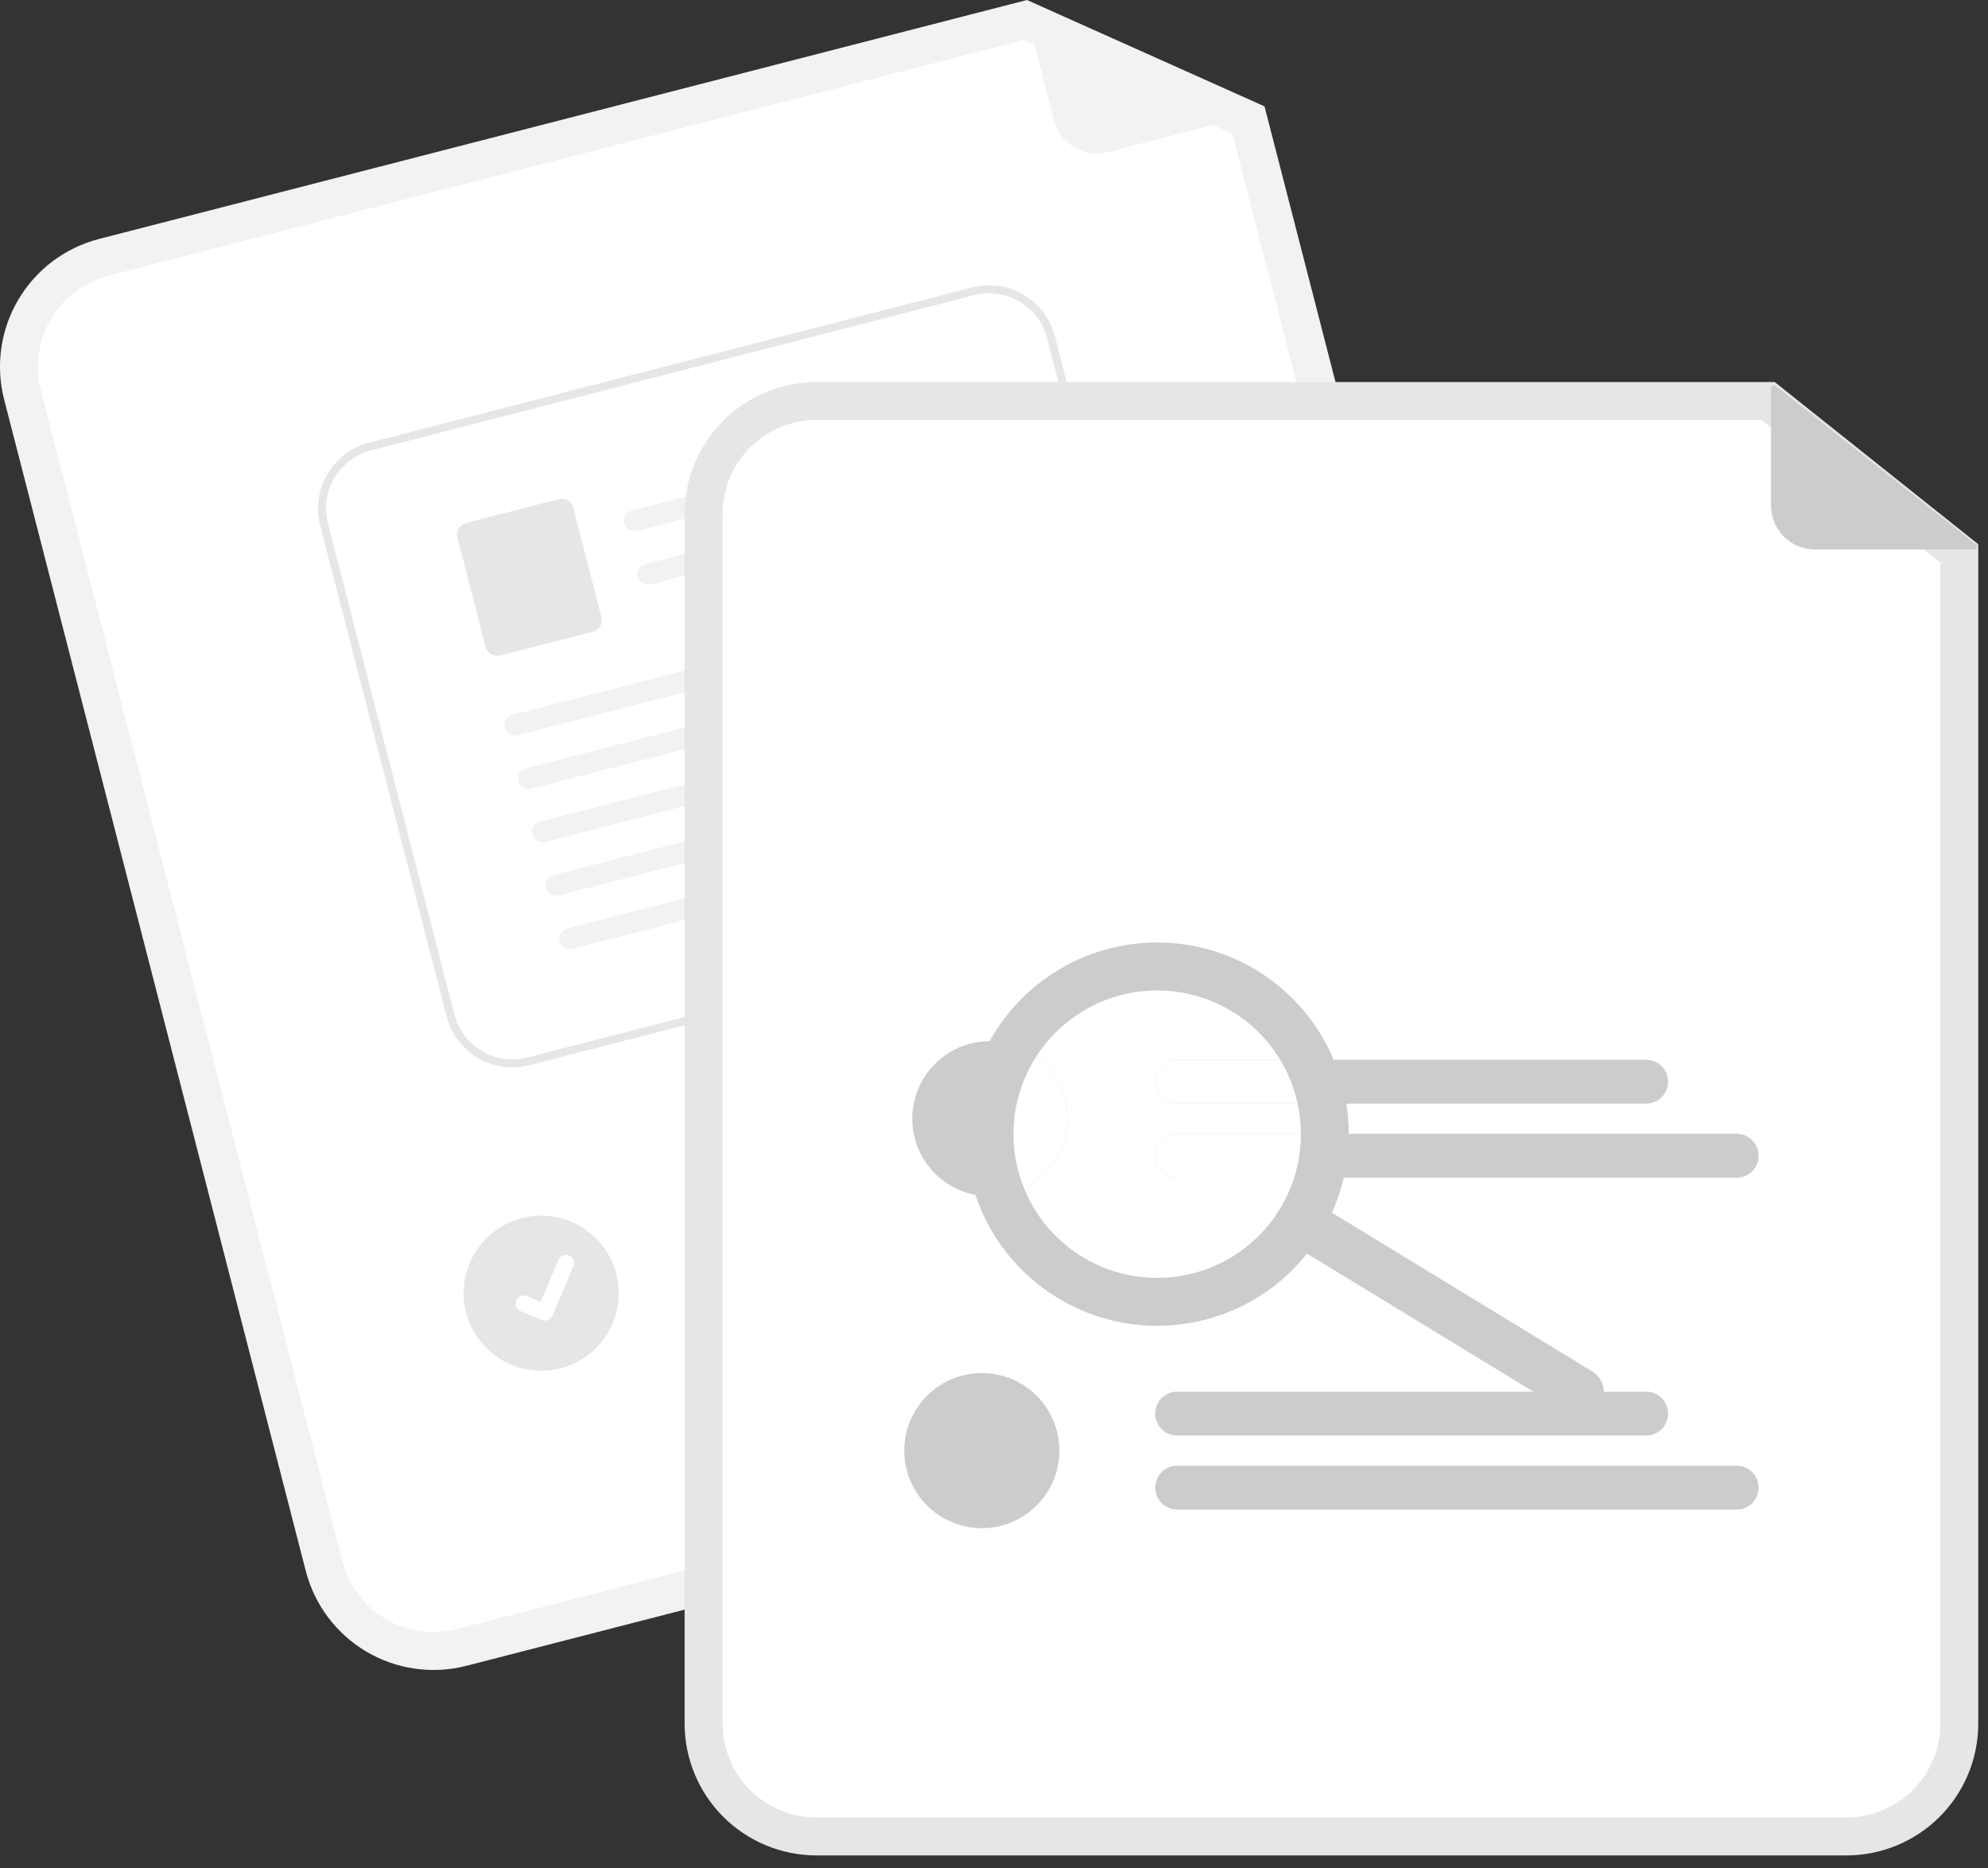<svg width="83" height="78" viewBox="0 0 83 78" fill="none" xmlns="http://www.w3.org/2000/svg">
<rect x="0" y="0" width="83" height="78" fill="#333333" stroke="none"/>
<path d="M61.117 58.822L19.468 69.547C18.055 69.909 16.556 69.696 15.3 68.955C14.044 68.213 13.134 67.004 12.768 65.592L0.172 16.677C-0.19 15.264 0.023 13.766 0.765 12.51C1.507 11.254 2.716 10.344 4.128 9.978L42.876 0L52.794 4.44L65.073 52.123C65.435 53.535 65.222 55.034 64.481 56.29C63.739 57.546 62.529 58.456 61.117 58.822Z" fill="#F2F2F2"/>
<path d="M4.523 11.512C3.517 11.772 2.656 12.42 2.128 13.315C1.6 14.209 1.448 15.276 1.706 16.282L14.302 65.197C14.562 66.202 15.211 67.063 16.105 67.591C16.999 68.12 18.067 68.271 19.073 68.013L60.723 57.288C61.728 57.028 62.589 56.38 63.117 55.485C63.645 54.591 63.797 53.524 63.539 52.517L51.451 5.573L42.735 1.672L4.523 11.512Z" fill="white"/>
<path d="M52.688 4.692L46.242 6.352C45.772 6.473 45.272 6.402 44.854 6.155C44.435 5.908 44.132 5.505 44.011 5.035L42.785 0.274C42.78 0.253 42.781 0.231 42.787 0.211C42.794 0.19 42.806 0.172 42.822 0.158C42.839 0.144 42.859 0.135 42.88 0.132C42.901 0.129 42.923 0.132 42.943 0.141L52.706 4.477C52.728 4.486 52.746 4.502 52.758 4.523C52.77 4.543 52.776 4.567 52.774 4.591C52.772 4.614 52.763 4.637 52.747 4.655C52.732 4.673 52.711 4.686 52.688 4.692Z" fill="#F2F2F2"/>
<path d="M49.297 46.464L30.335 51.347C30.218 51.377 30.097 51.384 29.978 51.367C29.859 51.35 29.744 51.31 29.64 51.249C29.537 51.188 29.446 51.107 29.374 51.011C29.302 50.914 29.249 50.805 29.219 50.688C29.189 50.572 29.182 50.451 29.199 50.332C29.216 50.212 29.256 50.098 29.317 49.994C29.378 49.891 29.459 49.8 29.556 49.728C29.652 49.656 29.761 49.603 29.878 49.573L48.84 44.69C48.957 44.66 49.078 44.653 49.197 44.67C49.316 44.687 49.431 44.727 49.535 44.788C49.638 44.849 49.729 44.93 49.801 45.026C49.873 45.123 49.926 45.232 49.956 45.349C49.986 45.465 49.993 45.586 49.976 45.705C49.959 45.825 49.919 45.939 49.858 46.043C49.796 46.146 49.715 46.237 49.619 46.309C49.523 46.382 49.414 46.434 49.297 46.464Z" fill="#CCCCCC"/>
<path d="M53.728 48.516L31.106 54.341C30.87 54.402 30.621 54.367 30.411 54.243C30.202 54.119 30.051 53.918 29.99 53.682C29.929 53.447 29.965 53.197 30.088 52.988C30.212 52.779 30.413 52.627 30.649 52.567L53.271 46.742C53.506 46.681 53.755 46.717 53.965 46.84C54.174 46.964 54.325 47.165 54.386 47.4C54.446 47.636 54.411 47.885 54.288 48.094C54.164 48.303 53.963 48.455 53.728 48.516Z" fill="#CCCCCC"/>
<path d="M22.595 57.228C24.383 57.228 25.833 55.779 25.833 53.99C25.833 52.202 24.383 50.753 22.595 50.753C20.807 50.753 19.357 52.202 19.357 53.99C19.357 55.779 20.807 57.228 22.595 57.228Z" fill="#E6E6E6"/>
<path d="M47.281 37.99L22.097 44.473C21.369 44.66 20.597 44.55 19.95 44.168C19.303 43.786 18.834 43.163 18.646 42.435L13.368 21.933C13.182 21.205 13.291 20.433 13.674 19.786C14.056 19.139 14.679 18.67 15.406 18.482L40.59 11.999C41.318 11.812 42.09 11.922 42.737 12.304C43.384 12.686 43.853 13.309 44.041 14.037L49.319 34.539C49.505 35.267 49.395 36.039 49.013 36.686C48.631 37.333 48.008 37.802 47.281 37.99Z" fill="white"/>
<path d="M47.281 37.99L22.097 44.473C21.369 44.66 20.597 44.55 19.95 44.168C19.303 43.786 18.834 43.163 18.646 42.435L13.368 21.933C13.182 21.205 13.291 20.433 13.674 19.786C14.056 19.139 14.679 18.67 15.406 18.482L40.59 11.999C41.318 11.812 42.09 11.922 42.737 12.304C43.384 12.686 43.853 13.309 44.041 14.037L49.319 34.539C49.505 35.267 49.395 36.039 49.013 36.686C48.631 37.333 48.008 37.802 47.281 37.99ZM15.489 18.805C14.847 18.971 14.298 19.384 13.96 19.955C13.623 20.526 13.526 21.207 13.691 21.849L18.969 42.352C19.135 42.994 19.548 43.544 20.119 43.881C20.69 44.218 21.371 44.315 22.014 44.15L47.198 37.667C47.84 37.502 48.389 37.088 48.727 36.517C49.064 35.946 49.16 35.265 48.996 34.623L43.718 14.12C43.552 13.478 43.139 12.928 42.568 12.591C41.997 12.254 41.316 12.157 40.673 12.322L15.489 18.805Z" fill="#E6E6E6"/>
<path d="M39.313 18.893L26.603 22.165C26.491 22.195 26.373 22.183 26.27 22.13C26.168 22.077 26.09 21.987 26.051 21.878C26.033 21.821 26.027 21.761 26.033 21.702C26.039 21.643 26.057 21.585 26.086 21.533C26.115 21.481 26.154 21.436 26.201 21.399C26.248 21.363 26.302 21.336 26.36 21.321L39.298 17.991C39.821 18.256 39.683 18.797 39.313 18.893L39.313 18.893Z" fill="#F2F2F2"/>
<path d="M39.887 21.122L27.177 24.394C27.065 24.425 26.947 24.413 26.844 24.36C26.742 24.306 26.663 24.216 26.625 24.108C26.607 24.051 26.601 23.991 26.607 23.931C26.613 23.872 26.631 23.815 26.66 23.763C26.689 23.711 26.728 23.665 26.775 23.629C26.822 23.592 26.876 23.566 26.934 23.551L39.872 20.22C40.395 20.485 40.257 21.027 39.886 21.122L39.887 21.122Z" fill="#F2F2F2"/>
<path d="M24.756 26.37L20.877 27.369C20.75 27.401 20.616 27.382 20.503 27.316C20.39 27.249 20.309 27.141 20.276 27.014L19.098 22.437C19.065 22.31 19.084 22.176 19.151 22.063C19.217 21.951 19.326 21.869 19.452 21.836L23.331 20.838C23.458 20.805 23.592 20.824 23.705 20.891C23.818 20.957 23.899 21.066 23.932 21.192L25.11 25.77C25.143 25.896 25.124 26.031 25.057 26.144C24.991 26.256 24.882 26.338 24.756 26.37V26.37Z" fill="#E6E6E6"/>
<path d="M41.025 25.697L21.627 30.69C21.515 30.721 21.397 30.709 21.294 30.655C21.192 30.602 21.114 30.512 21.075 30.403C21.057 30.347 21.051 30.287 21.057 30.227C21.063 30.168 21.081 30.111 21.11 30.059C21.139 30.007 21.178 29.961 21.225 29.924C21.272 29.888 21.326 29.862 21.384 29.847L41.01 24.795C41.533 25.059 41.395 25.601 41.025 25.697L41.025 25.697Z" fill="#F2F2F2"/>
<path d="M41.599 27.927L22.201 32.92C22.089 32.951 21.971 32.939 21.868 32.885C21.766 32.832 21.688 32.742 21.649 32.633C21.631 32.577 21.625 32.517 21.631 32.458C21.637 32.398 21.655 32.341 21.684 32.289C21.713 32.237 21.752 32.191 21.799 32.154C21.846 32.118 21.9 32.092 21.958 32.077L41.584 27.025C42.107 27.29 41.969 27.831 41.599 27.927V27.927Z" fill="#F2F2F2"/>
<path d="M42.172 30.155L22.774 35.149C22.663 35.18 22.544 35.167 22.442 35.114C22.34 35.061 22.261 34.971 22.223 34.862C22.205 34.805 22.199 34.745 22.205 34.686C22.211 34.627 22.229 34.569 22.258 34.517C22.286 34.465 22.326 34.42 22.373 34.383C22.42 34.347 22.474 34.32 22.532 34.306L42.158 29.253C42.68 29.518 42.543 30.06 42.172 30.155Z" fill="#F2F2F2"/>
<path d="M42.746 32.385L23.348 37.379C23.237 37.41 23.119 37.397 23.016 37.344C22.914 37.291 22.835 37.201 22.797 37.092C22.779 37.035 22.773 36.975 22.779 36.916C22.785 36.857 22.803 36.8 22.832 36.747C22.86 36.695 22.9 36.65 22.947 36.613C22.994 36.577 23.048 36.55 23.106 36.535L42.732 31.483C43.255 31.748 43.117 32.29 42.746 32.385L42.746 32.385Z" fill="#F2F2F2"/>
<path d="M43.32 34.614L23.922 39.607C23.811 39.638 23.692 39.626 23.59 39.573C23.487 39.52 23.409 39.43 23.37 39.321C23.353 39.264 23.346 39.204 23.352 39.145C23.358 39.086 23.376 39.028 23.405 38.976C23.434 38.924 23.473 38.878 23.52 38.842C23.568 38.806 23.622 38.779 23.679 38.764L43.306 33.712C43.828 33.977 43.691 34.519 43.32 34.614Z" fill="#F2F2F2"/>
<path d="M22.834 55.125C22.764 55.144 22.689 55.139 22.622 55.111L22.617 55.109L21.735 54.735C21.695 54.718 21.657 54.693 21.626 54.661C21.595 54.629 21.57 54.592 21.554 54.55C21.537 54.509 21.529 54.465 21.529 54.421C21.529 54.376 21.539 54.332 21.556 54.291C21.573 54.251 21.599 54.213 21.63 54.182C21.662 54.151 21.7 54.127 21.741 54.11C21.782 54.093 21.826 54.085 21.871 54.086C21.915 54.086 21.959 54.095 22 54.113L22.572 54.356L23.32 52.594C23.338 52.553 23.363 52.516 23.395 52.485C23.427 52.454 23.464 52.429 23.505 52.413C23.546 52.396 23.59 52.388 23.635 52.388C23.679 52.389 23.723 52.398 23.764 52.415L23.764 52.415L23.759 52.427L23.764 52.415C23.847 52.45 23.912 52.517 23.945 52.6C23.979 52.683 23.978 52.776 23.943 52.859L23.062 54.93C23.041 54.978 23.01 55.02 22.971 55.054C22.931 55.088 22.884 55.112 22.834 55.125L22.834 55.125Z" fill="white"/>
<path d="M77.093 77.462H34.084C32.626 77.46 31.227 76.88 30.196 75.849C29.165 74.817 28.584 73.419 28.583 71.961V21.451C28.584 19.992 29.165 18.594 30.196 17.562C31.227 16.531 32.626 15.951 34.084 15.95H74.097L82.594 22.722V71.961C82.592 73.419 82.012 74.817 80.981 75.849C79.949 76.88 78.551 77.46 77.093 77.462Z" fill="#E6E6E6"/>
<path d="M34.084 17.533C33.045 17.534 32.05 17.947 31.315 18.682C30.581 19.416 30.168 20.412 30.167 21.451V71.961C30.168 72.999 30.581 73.995 31.315 74.73C32.05 75.464 33.045 75.877 34.084 75.878H77.093C78.131 75.877 79.127 75.464 79.862 74.73C80.596 73.995 81.009 72.999 81.01 71.961V23.485L73.543 17.533H34.084Z" fill="white"/>
<path d="M68.728 32.22H49.146C48.903 32.22 48.67 32.124 48.498 31.952C48.327 31.78 48.23 31.547 48.23 31.304C48.23 31.061 48.327 30.828 48.498 30.656C48.67 30.485 48.903 30.388 49.146 30.388H68.728C68.971 30.388 69.204 30.485 69.375 30.656C69.547 30.828 69.644 31.061 69.644 31.304C69.644 31.547 69.547 31.78 69.375 31.952C69.204 32.124 68.971 32.22 68.728 32.22Z" fill="white"/>
<path d="M72.507 35.312H49.146C48.904 35.311 48.671 35.215 48.499 35.043C48.328 34.871 48.232 34.638 48.232 34.396C48.232 34.153 48.328 33.92 48.499 33.748C48.671 33.577 48.904 33.48 49.146 33.48H72.507C72.627 33.48 72.746 33.503 72.857 33.549C72.969 33.595 73.07 33.662 73.155 33.748C73.24 33.833 73.308 33.934 73.354 34.045C73.4 34.156 73.424 34.275 73.424 34.396C73.424 34.516 73.4 34.635 73.354 34.746C73.308 34.858 73.24 34.959 73.155 35.044C73.07 35.129 72.969 35.196 72.857 35.242C72.746 35.288 72.627 35.312 72.507 35.312Z" fill="white"/>
<path d="M68.728 44.243H49.147C48.904 44.243 48.671 44.34 48.499 44.511C48.328 44.683 48.231 44.916 48.231 45.159C48.231 45.402 48.328 45.635 48.499 45.807C48.671 45.979 48.904 46.075 49.147 46.075H68.728C68.971 46.075 69.204 45.979 69.375 45.807C69.547 45.635 69.644 45.402 69.644 45.159C69.644 44.916 69.547 44.683 69.375 44.511C69.204 44.34 68.971 44.243 68.728 44.243Z" fill="#CCCCCC"/>
<path d="M72.507 47.335H49.147C48.904 47.335 48.671 47.432 48.499 47.604C48.328 47.776 48.231 48.008 48.231 48.252C48.231 48.494 48.328 48.727 48.499 48.899C48.671 49.071 48.904 49.167 49.147 49.167H72.507C72.75 49.167 72.983 49.071 73.154 48.899C73.326 48.727 73.423 48.494 73.423 48.252C73.423 48.008 73.326 47.776 73.154 47.604C72.983 47.432 72.75 47.335 72.507 47.335Z" fill="#CCCCCC"/>
<path d="M68.728 59.931H49.146C48.903 59.931 48.67 59.835 48.498 59.663C48.327 59.491 48.23 59.258 48.23 59.015C48.23 58.773 48.327 58.539 48.498 58.368C48.67 58.196 48.903 58.099 49.146 58.099H68.728C68.971 58.099 69.204 58.196 69.375 58.368C69.547 58.539 69.644 58.773 69.644 59.015C69.644 59.258 69.547 59.491 69.375 59.663C69.204 59.835 68.971 59.931 68.728 59.931Z" fill="#CCCCCC"/>
<path d="M72.507 63.023H49.146C48.904 63.023 48.671 62.926 48.499 62.755C48.328 62.583 48.232 62.35 48.232 62.107C48.232 61.865 48.328 61.632 48.499 61.46C48.671 61.288 48.904 61.192 49.146 61.191H72.507C72.627 61.191 72.746 61.215 72.857 61.261C72.969 61.307 73.07 61.374 73.155 61.459C73.24 61.544 73.308 61.645 73.354 61.757C73.4 61.868 73.424 61.987 73.424 62.107C73.424 62.228 73.4 62.347 73.354 62.458C73.308 62.569 73.24 62.67 73.155 62.756C73.07 62.841 72.969 62.908 72.857 62.954C72.746 63 72.627 63.024 72.507 63.023Z" fill="#CCCCCC"/>
<path d="M40.992 36.088C42.78 36.088 44.23 34.638 44.23 32.85C44.23 31.062 42.78 29.612 40.992 29.612C39.204 29.612 37.754 31.062 37.754 32.85C37.754 34.638 39.204 36.088 40.992 36.088Z" fill="white"/>
<path d="M40.671 34.085C40.599 34.085 40.528 34.062 40.469 34.018L40.466 34.015L39.705 33.433C39.669 33.406 39.64 33.372 39.617 33.334C39.595 33.295 39.581 33.253 39.575 33.209C39.569 33.165 39.572 33.12 39.583 33.077C39.595 33.034 39.614 32.994 39.642 32.959C39.669 32.923 39.702 32.894 39.741 32.871C39.779 32.849 39.822 32.835 39.866 32.829C39.91 32.823 39.955 32.826 39.998 32.838C40.041 32.849 40.081 32.869 40.116 32.896L40.609 33.274L41.774 31.755C41.801 31.72 41.834 31.69 41.873 31.668C41.911 31.646 41.954 31.631 41.998 31.625C42.042 31.619 42.087 31.622 42.129 31.634C42.172 31.645 42.212 31.665 42.248 31.692L42.248 31.692L42.241 31.702L42.248 31.692C42.319 31.747 42.366 31.828 42.377 31.916C42.389 32.005 42.365 32.095 42.31 32.166L40.941 33.953C40.909 33.994 40.868 34.027 40.822 34.05C40.775 34.073 40.724 34.085 40.672 34.085L40.671 34.085Z" fill="white"/>
<path d="M44.563 46.705C44.563 47.131 44.479 47.552 44.317 47.945C44.154 48.338 43.916 48.695 43.615 48.995C43.315 49.296 42.958 49.535 42.565 49.698C42.172 49.861 41.751 49.944 41.325 49.944C41.298 49.945 41.27 49.944 41.242 49.941C40.605 49.925 39.988 49.721 39.466 49.355C38.945 48.99 38.543 48.478 38.311 47.886C38.078 47.292 38.026 46.644 38.16 46.022C38.295 45.399 38.61 44.83 39.066 44.386C39.522 43.941 40.099 43.641 40.725 43.523C41.35 43.405 41.997 43.474 42.584 43.721C43.171 43.969 43.671 44.384 44.023 44.915C44.375 45.446 44.563 46.069 44.563 46.705Z" fill="#CCCCCC"/>
<path d="M40.992 63.799C42.78 63.799 44.23 62.349 44.23 60.561C44.23 58.773 42.78 57.324 40.992 57.324C39.204 57.324 37.754 58.773 37.754 60.561C37.754 62.349 39.204 63.799 40.992 63.799Z" fill="#CCCCCC"/>
<path d="M82.428 22.94H75.772C75.286 22.94 74.82 22.747 74.477 22.404C74.133 22.06 73.94 21.594 73.94 21.108V16.192C73.94 16.171 73.946 16.149 73.958 16.131C73.969 16.113 73.986 16.098 74.005 16.089C74.024 16.08 74.046 16.076 74.067 16.078C74.089 16.081 74.109 16.089 74.126 16.102L82.5 22.736C82.518 22.751 82.532 22.771 82.538 22.794C82.545 22.817 82.544 22.841 82.537 22.863C82.529 22.886 82.514 22.905 82.495 22.919C82.475 22.933 82.452 22.94 82.428 22.94Z" fill="#CCCCCC"/>
<path d="M44.563 46.705C44.563 47.13 44.479 47.552 44.317 47.945C44.154 48.337 43.916 48.694 43.615 48.995C43.315 49.296 42.958 49.535 42.565 49.697C42.172 49.86 41.751 49.944 41.326 49.944C41.298 49.945 41.27 49.944 41.242 49.941C40.824 48.898 40.663 47.769 40.772 46.65C40.881 45.532 41.258 44.456 41.871 43.513C42.624 43.642 43.307 44.033 43.8 44.617C44.292 45.202 44.563 45.941 44.563 46.705Z" fill="white"/>
<path d="M48.23 45.16C48.231 44.917 48.327 44.684 48.499 44.512C48.671 44.34 48.904 44.244 49.147 44.243H54.026C54.311 44.823 54.514 45.44 54.628 46.075H49.147C48.904 46.075 48.671 45.979 48.499 45.807C48.328 45.636 48.231 45.403 48.23 45.16Z" fill="white"/>
<path d="M54.742 47.335C54.742 47.954 54.66 48.57 54.498 49.167H49.147C48.904 49.167 48.671 49.071 48.499 48.899C48.328 48.727 48.231 48.494 48.231 48.252C48.231 48.008 48.328 47.776 48.499 47.604C48.671 47.432 48.904 47.335 49.147 47.335H54.742Z" fill="white"/>
<path d="M66.814 58.634C66.676 58.861 66.454 59.023 66.196 59.085C65.938 59.148 65.666 59.105 65.44 58.967L53.77 51.849C53.658 51.781 53.56 51.691 53.483 51.585C53.405 51.478 53.349 51.358 53.319 51.231C53.288 51.103 53.282 50.97 53.302 50.841C53.323 50.711 53.368 50.586 53.437 50.474C53.505 50.362 53.595 50.264 53.701 50.187C53.807 50.11 53.927 50.054 54.055 50.023C54.183 49.992 54.315 49.987 54.445 50.007C54.575 50.027 54.699 50.073 54.812 50.141L66.481 57.259C66.708 57.398 66.87 57.62 66.933 57.878C66.995 58.136 66.953 58.408 66.814 58.634Z" fill="#CCCCCC"/>
<path d="M55.144 51.516C54.32 52.867 53.114 53.943 51.678 54.609C50.242 55.274 48.642 55.499 47.078 55.255C45.514 55.01 44.058 54.308 42.894 53.236C41.73 52.164 40.909 50.771 40.537 49.233C40.164 47.695 40.256 46.081 40.8 44.595C41.345 43.109 42.318 41.818 43.597 40.885C44.875 39.953 46.401 39.42 47.983 39.354C49.564 39.289 51.129 39.694 52.48 40.518C54.29 41.625 55.587 43.404 56.086 45.466C56.586 47.528 56.247 49.703 55.144 51.516ZM43.19 44.224C42.572 45.237 42.268 46.411 42.317 47.597C42.366 48.783 42.766 49.928 43.465 50.886C44.165 51.845 45.133 52.575 46.248 52.984C47.362 53.392 48.573 53.461 49.726 53.181C50.88 52.902 51.925 52.287 52.728 51.413C53.532 50.54 54.059 49.448 54.242 48.276C54.426 47.103 54.257 45.902 53.758 44.825C53.259 43.748 52.452 42.844 51.438 42.226C50.079 41.399 48.447 41.145 46.901 41.519C45.355 41.894 44.02 42.867 43.19 44.224Z" fill="#CCCCCC"/>
</svg>
